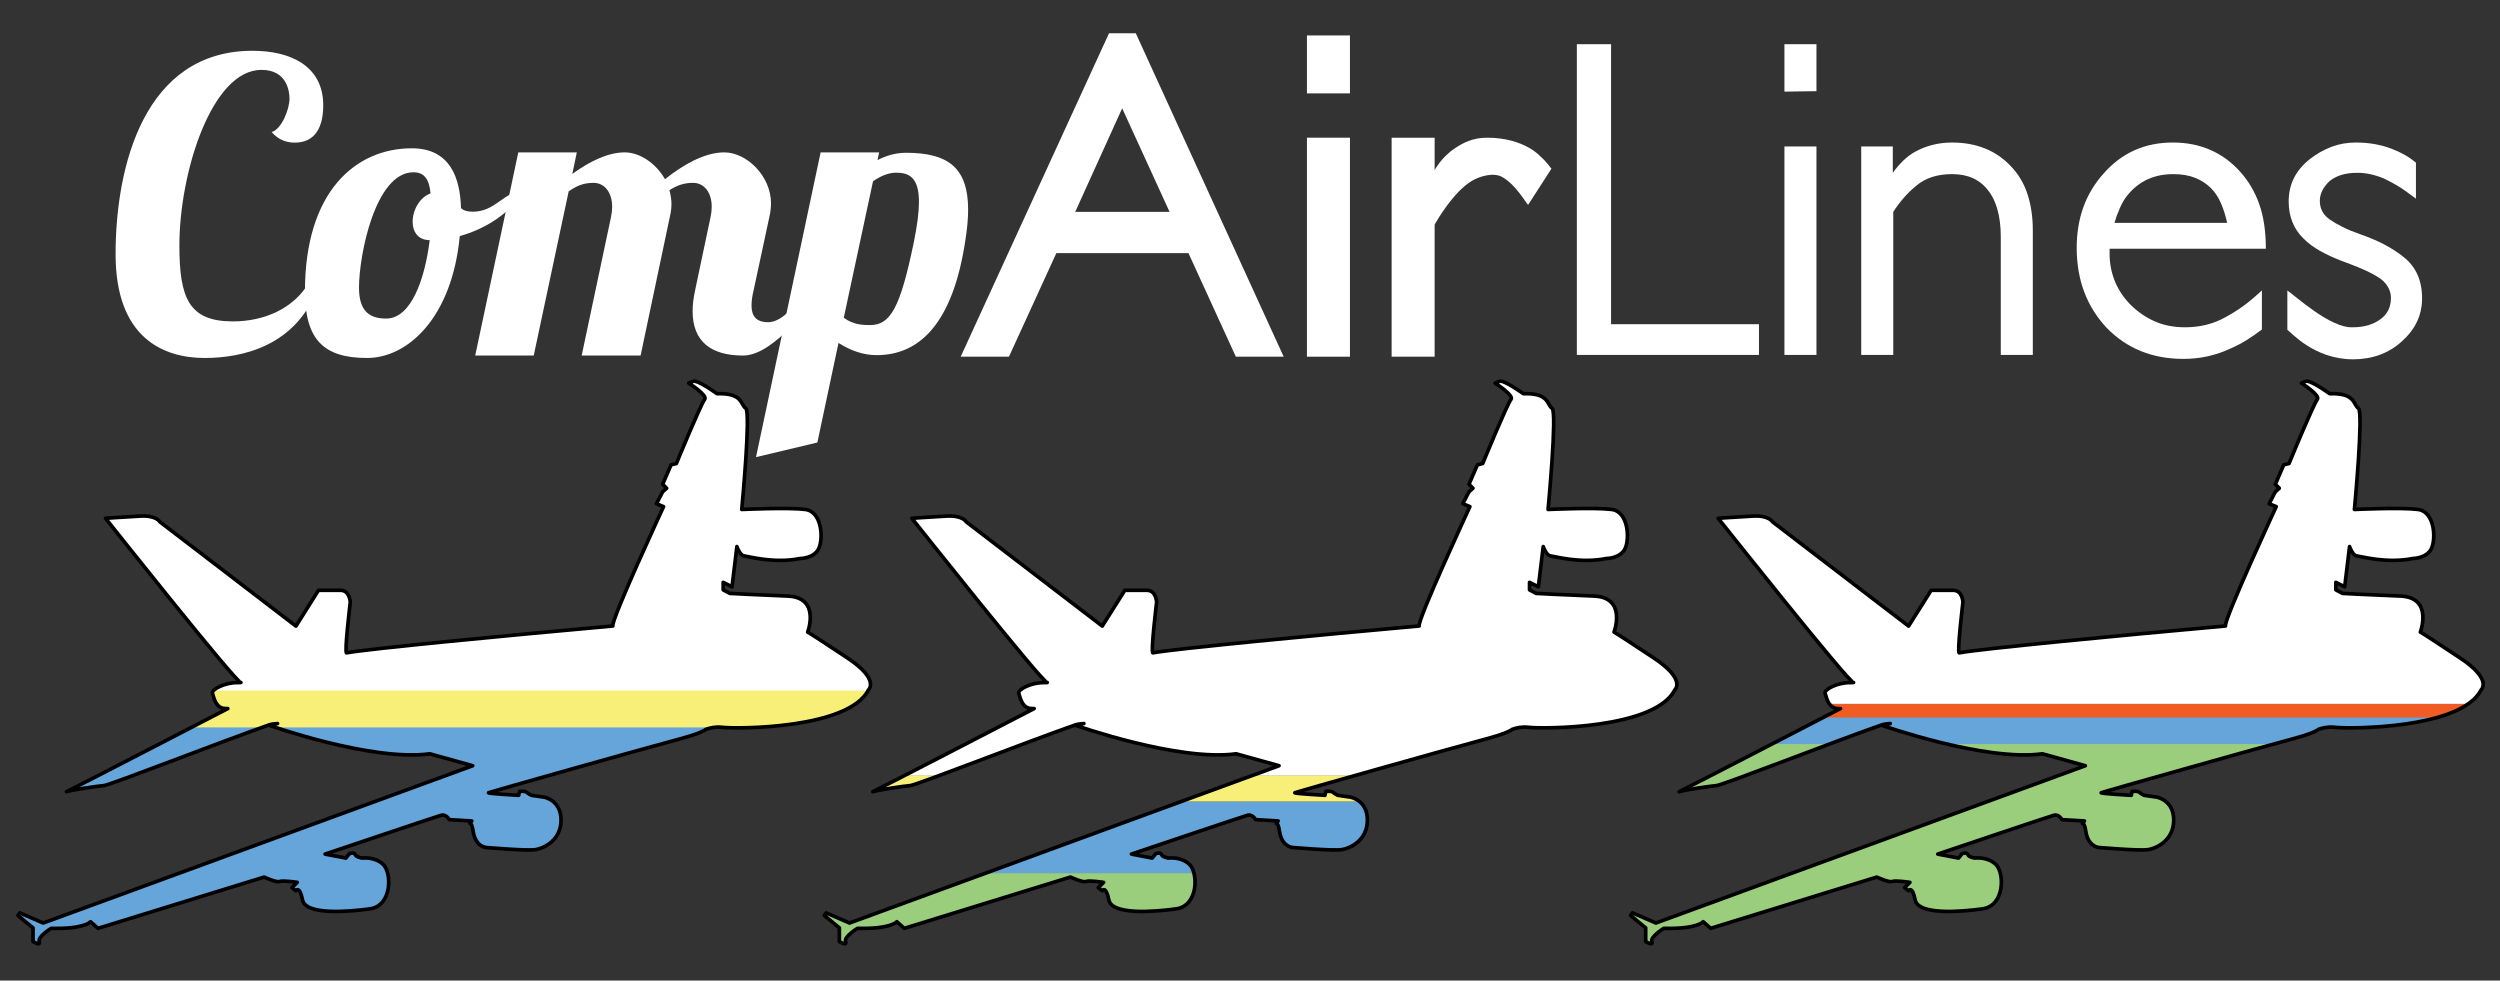 <?xml version="1.0" encoding="utf-8"?>
<!-- Generator: Adobe Illustrator 15.1.0, SVG Export Plug-In . SVG Version: 6.00 Build 0)  -->
<!DOCTYPE svg PUBLIC "-//W3C//DTD SVG 1.1//EN" "http://www.w3.org/Graphics/SVG/1.1/DTD/svg11.dtd">
<svg version="1.1" id="Layer_1" xmlns="http://www.w3.org/2000/svg" xmlns:xlink="http://www.w3.org/1999/xlink" x="0px" y="0px"
	 width="841.89px" height="330.2px" viewBox="0 0 841.89 330.2" enable-background="new 0 0 841.89 330.2" xml:space="preserve">
<rect x="0" y="0" width="841.89" height="330.2" fill="#333333" stroke="none"/>
<g>
	<defs>
		<path id="SVGID_1_" d="M116.729,219.851c0.048-0.066-0.02-0.391-0.04-0.391C116.679,219.46,116.682,219.556,116.729,219.851
			 M233.424,128.415l-1.489,0.596c0,0,6.548,4.166,5.357,5.504c-1.191,1.339-9.523,21.576-9.523,21.576l-1.785,0.447l-2.826,6.545
			l1.338,1.34l-1.338,1.189l-2.084,4.017l2.381,0.985c0,0-17.782,38.362-17.075,40.189c-34.987,3.143-82.678,7.713-89.651,9.047
			c0.001,0.014,0.003,0.029,0,0c-0.848,0.221,1.231-17.04,1.231-17.04s-0.149-4.019-3.273-4.019h-7.439l-7.588,12.053
			l-45.828-35.116c0,0-1.19-2.231-6.547-1.933c-5.357,0.298-11.754,0.744-11.754,0.744s43.987,55.41,45.579,55.307
			c-0.381,0.034-0.7,0.051-0.941,0.044c-4.461-0.149-9.074,2.38-8.628,3.569c0.446,1.191,0.893,4.464,3.57,5.06
			c0.291,0.064,0.848,0.093,1.611,0.096c-13.012,6.742-50.122,25.962-54.337,28.002c2.038-0.67,10.646-1.922,12.55-2.058
			c2.084-0.149,39.728-14.88,55.5-20.386c0.915-0.317,1.955-0.464,3.027-0.513c-1.727,0.348-3.027,0.513-3.027,0.513
			s34.818,12.351,54.31,9.672l14.432,4.017l-144.625,52.97l-7.886-3.421l-0.595,0.892l5.06,4.167v4.612c0,0,2.677,1.637,2.083,0
			c-0.596-1.636,4.017-4.465,4.017-4.465c11.308,0.299,13.244-2.231,13.244-2.231l2.53,2.231l55.944-17.26
			c0,0,4.167,1.935,5.208,1.489c1.04-0.446,5.952,0.297,5.952,0.297l-1.786,1.786l1.339,1.042c0,0,1.19-1.935,2.232,3.124
			c1.04,5.058,15.029,4.016,22.617,2.976c7.586-1.041,7.438-12.052,4.611-14.88c-2.828-2.824-7.142-2.23-7.142-2.23
			s-2.083-0.297-2.381-1.19c-0.296-0.893-1.933-0.298-1.933-0.298l-1.191,1.488l-6.993-1.339c0,0,37.495-12.648,39.132-13.095
			c1.636-0.445,2.678,1.488,2.678,1.488l7.588,0.447l-0.652,0.854c0.401-0.018,0.814,0.584,1.098,2.566
			c0.744,5.209,4.316,5.506,4.316,5.506s13.835,1.192,16.663,0.746c2.828-0.448,8.629-3.126,8.629-9.97
			c0-6.845-5.801-7.738-5.801-7.738l-4.167-0.595c0,0-1.19-0.595-1.637-1.041c-0.445-0.447-2.38-0.299-2.38-0.299l-0.297,1.34
			c0,0-10.862-0.595-10.118-0.893c0.743-0.297,50.142-14.285,64.574-18.153c5.243-1.403,7.657-2.435,8.608-3.18
			c1.395-0.502,3.307-0.939,5.379-0.688c4.911,0.595,42.702,0.617,49.399-12.638c0,0,3.868-3.432-7.144-10.724
			c-8.512-5.637-11.954-7.892-13.352-8.696c0,0,4.427-11.688-6.734-12.135c-11.159-0.445-19.492-0.891-19.492-0.891l-2.231-1.192
			v-2.529l2.976,1.489l1.635-13.542c0,0,1.042,2.978,2.382,3.126c1.34,0.148,10.117,2.678,18.896,0.893c0,0,4.613,0,6.25-3.273
			c1.636-3.275,1.19-12.497-4.465-13.242c-5.653-0.743-21.425,0-21.425,0s3.124-32.884,1.339-34.073
			c-1.785-1.191-0.892-5.209-9.671-4.909c0,0-5.8-4.219-7.721-4.219C233.617,128.363,233.511,128.38,233.424,128.415"/>
	</defs>
	<clipPath id="SVGID_2_">
		<use xlink:href="#SVGID_1_"  overflow="visible"/>
	</clipPath>
	<rect x="-24.262" y="242.09" clip-path="url(#SVGID_2_)" fill="#65A5D9" width="347.749" height="88.668"/>
	
		<rect x="-24.263" y="242.09" clip-path="url(#SVGID_2_)" fill="none" stroke="#000000" stroke-width="0.616" stroke-linecap="round" stroke-linejoin="round" stroke-miterlimit="10" width="347.749" height="88.668"/>
	<rect x="-34.243" y="230.488" clip-path="url(#SVGID_2_)" fill="#F8EF79" width="356" height="14.478"/>
	<path clip-path="url(#SVGID_2_)" fill="none" stroke="#231F20" stroke-width="1.232" stroke-miterlimit="10" d="M292.493,227.063
		c-2.636-0.659-16.775-21.98-51.78-19.194c-35.002,2.786-118.094,10.271-128.583,12.502c0,0-56.437-44.194-60.677-46.203
		c-4.242-2.01-15.102,0.223-15.848,0.223"/>
	<rect x="12.469" y="120.083" clip-path="url(#SVGID_2_)" fill="#FFFFFF" width="309.486" height="112.485"/>
</g>
<g>
	<defs>
		<rect id="SVGID_3_" x="5.178" y="126.928" width="292.079" height="192.072"/>
	</defs>
	<clipPath id="SVGID_4_">
		<use xlink:href="#SVGID_3_"  overflow="visible"/>
	</clipPath>
	
		<path clip-path="url(#SVGID_4_)" fill="none" stroke="#000000" stroke-width="1.232" stroke-linecap="round" stroke-linejoin="round" stroke-miterlimit="10" d="
		M6.665,307.411l7.887,3.421l144.624-52.97l-14.432-4.017c-19.49,2.679-54.309-9.672-54.309-9.672s1.299-0.163,3.028-0.513
		c-1.073,0.05-2.113,0.194-3.028,0.513c-15.773,5.506-53.417,20.236-55.5,20.386c-1.904,0.136-10.512,1.389-12.551,2.058
		c4.216-2.04,41.326-21.259,54.337-28.002c-0.762-0.003-1.32-0.029-1.61-0.094c-2.678-0.596-3.126-3.869-3.573-5.06
		c-0.446-1.191,4.167-3.721,8.63-3.571c0.241,0.009,0.561-0.01,0.944-0.046c0.004,0,0.01,0,0.014,0c-0.004,0-0.01,0-0.014,0
		C79.588,230.04,35.53,174.54,35.53,174.54s6.398-0.446,11.754-0.743c5.357-0.298,6.548,1.934,6.548,1.934l45.828,35.114
		l7.588-12.052h7.439c3.124,0,3.273,4.018,3.273,4.018s-2.081,17.261-1.233,17.039c6.973-1.333,54.664-5.902,89.653-9.045
		c-0.708-1.828,17.075-40.191,17.075-40.191l-2.381-0.983l2.082-4.018l1.34-1.189l-1.34-1.341l2.828-6.546l1.786-0.445
		c0,0,8.332-20.237,9.522-21.576s-5.356-5.504-5.356-5.504l1.487-0.596c1.489-0.596,8.034,4.167,8.034,4.167
		c8.78-0.3,7.888,3.719,9.673,4.91c1.785,1.188-1.34,34.073-1.34,34.073s15.772-0.746,21.426,0
		c5.653,0.742,6.101,9.967,4.463,13.241c-1.636,3.273-6.249,3.273-6.249,3.273c-8.778,1.786-17.558-0.743-18.897-0.892
		c-1.339-0.149-2.381-3.125-2.381-3.125l-1.637,13.54l-2.975-1.489v2.529l2.232,1.192c0,0,8.332,0.445,19.491,0.893
		c11.16,0.445,6.733,12.135,6.733,12.135c1.4,0.803,4.84,3.058,13.354,8.694c11.011,7.29,7.142,10.724,7.142,10.724
		c-6.695,13.256-44.487,13.232-49.397,12.638c-2.073-0.252-3.984,0.187-5.381,0.688c-0.951,0.745-3.365,1.775-8.606,3.182
		c-14.433,3.867-63.832,17.854-64.575,18.151c-0.744,0.297,10.117,0.893,10.117,0.893l0.298-1.339c0,0,1.934-0.15,2.379,0.298
		c0.447,0.445,1.638,1.041,1.638,1.041l4.166,0.597c0,0,5.803,0.893,5.803,7.735c0,6.845-5.803,9.523-8.629,9.969
		c-2.827,0.446-16.665-0.743-16.665-0.743s-3.571-0.298-4.314-5.505c-0.284-1.984-0.697-2.584-1.1-2.568l0.651-0.854l-7.587-0.446
		c0,0-1.042-1.935-2.679-1.489c-1.636,0.446-39.131,13.095-39.131,13.095l6.993,1.339l1.191-1.488c0,0,1.636-0.595,1.933,0.298
		c0.299,0.894,2.381,1.19,2.381,1.19s4.315-0.596,7.143,2.232c2.827,2.827,2.975,13.837-4.613,14.878
		c-7.588,1.042-21.575,2.083-22.617-2.976c-1.041-5.059-2.232-3.126-2.232-3.126l-1.339-1.04l1.785-1.786
		c0,0-4.91-0.744-5.951-0.297c-1.042,0.445-5.208-1.487-5.208-1.487l-55.945,17.259l-2.529-2.231c0,0-1.937,2.531-13.243,2.231
		c0,0-4.613,2.828-4.017,4.464c0.594,1.637-2.084,0-2.084,0v-4.613l-5.06-4.166L6.665,307.411z M116.728,219.85
		C116.736,219.909,116.719,219.782,116.728,219.85C116.802,219.747,116.6,219.023,116.728,219.85z"/>
</g>
<g>
	<defs>
		<path id="SVGID_5_" d="M659.803,219.851c0.049-0.066-0.02-0.391-0.037-0.391C659.754,219.46,659.757,219.556,659.803,219.851
			 M776.498,128.415l-1.486,0.596c0,0,6.546,4.166,5.354,5.504c-1.188,1.339-9.521,21.576-9.521,21.576l-1.786,0.447l-2.827,6.545
			l1.338,1.34l-1.338,1.189l-2.083,4.017l2.38,0.985c0,0-17.78,38.362-17.073,40.189c-34.987,3.143-82.68,7.713-89.653,9.047
			c0.003,0.014,0.005,0.029,0,0c-0.847,0.221,1.231-17.04,1.231-17.04s-0.146-4.019-3.271-4.019h-7.438l-7.591,12.053
			l-45.826-35.116c0,0-1.19-2.231-6.548-1.933c-5.356,0.298-11.755,0.744-11.755,0.744s43.988,55.41,45.58,55.307
			c-0.382,0.034-0.702,0.051-0.94,0.044c-4.464-0.149-9.076,2.38-8.631,3.569c0.447,1.191,0.894,4.464,3.572,5.06
			c0.29,0.064,0.85,0.093,1.611,0.096c-13.012,6.742-50.12,25.962-54.336,28.002c2.036-0.67,10.646-1.922,12.549-2.058
			c2.082-0.149,39.728-14.88,55.501-20.386c0.913-0.317,1.956-0.464,3.026-0.513c-1.728,0.348-3.026,0.513-3.026,0.513
			s34.816,12.351,54.31,9.672l14.431,4.017l-144.625,52.97l-7.886-3.421l-0.594,0.892l5.058,4.167v4.612c0,0,2.678,1.637,2.083,0
			c-0.594-1.636,4.017-4.465,4.017-4.465c11.308,0.299,13.244-2.231,13.244-2.231l2.529,2.231l55.946-17.26
			c0,0,4.166,1.935,5.206,1.489c1.043-0.446,5.952,0.297,5.952,0.297l-1.785,1.786l1.339,1.042c0,0,1.19-1.935,2.232,3.124
			c1.041,5.058,15.028,4.016,22.616,2.976s7.441-12.052,4.613-14.88c-2.83-2.824-7.143-2.23-7.143-2.23s-2.083-0.297-2.381-1.19
			c-0.299-0.893-1.935-0.298-1.935-0.298l-1.19,1.488l-6.993-1.339c0,0,37.496-12.648,39.133-13.095
			c1.638-0.445,2.678,1.488,2.678,1.488l7.588,0.447l-0.651,0.854c0.402-0.018,0.814,0.584,1.098,2.566
			c0.744,5.209,4.316,5.507,4.316,5.507s13.838,1.191,16.664,0.745c2.827-0.448,8.63-3.126,8.63-9.97
			c0-6.845-5.803-7.738-5.803-7.738l-4.168-0.595c0,0-1.188-0.595-1.635-1.041c-0.447-0.447-2.382-0.299-2.382-0.299l-0.296,1.34
			c0,0-10.862-0.595-10.119-0.893c0.744-0.297,50.143-14.285,64.576-18.153c5.24-1.403,7.655-2.435,8.604-3.18
			c1.397-0.502,3.308-0.939,5.381-0.688c4.911,0.595,42.702,0.617,49.398-12.638c0,0,3.867-3.432-7.141-10.724
			c-8.515-5.637-11.955-7.892-13.354-8.696c0,0,4.426-11.686-6.731-12.135c-11.16-0.445-19.493-0.891-19.493-0.891l-2.232-1.192
			v-2.529l2.976,1.489l1.637-13.542c0,0,1.042,2.978,2.382,3.126c1.339,0.148,10.117,2.678,18.896,0.893c0,0,4.612,0,6.249-3.273
			c1.638-3.272,1.19-12.497-4.464-13.242c-5.652-0.743-21.426,0-21.426,0s3.123-32.884,1.337-34.073
			c-1.784-1.191-0.891-5.209-9.67-4.909c0,0-5.801-4.219-7.723-4.219C776.691,128.363,776.586,128.38,776.498,128.415"/>
	</defs>
	<clipPath id="SVGID_6_">
		<use xlink:href="#SVGID_5_"  overflow="visible"/>
	</clipPath>
	<rect x="518.813" y="239.561" clip-path="url(#SVGID_6_)" fill="#65A5D9" width="347.748" height="18.45"/>
	<rect x="509.725" y="237.037" clip-path="url(#SVGID_6_)" fill="#F15C24" width="356.001" height="4.607"/>
	<path clip-path="url(#SVGID_6_)" fill="none" stroke="#231F20" stroke-width="1.232" stroke-miterlimit="10" d="M835.569,227.063
		c-2.638-0.659-16.776-21.98-51.78-19.194c-35.002,2.786-118.094,10.271-128.584,12.502c0,0-56.437-44.194-60.678-46.203
		c-4.24-2.01-15.101,0.223-15.848,0.223"/>
	<rect x="546.914" y="250.572" clip-path="url(#SVGID_6_)" fill="#9ACE7D" width="284.785" height="78.563"/>
	<rect x="562.687" y="120.083" clip-path="url(#SVGID_6_)" fill="#FFFFFF" width="298.772" height="116.954"/>
</g>
<g>
	<defs>
		<rect id="SVGID_7_" x="548.252" y="126.928" width="292.078" height="192.072"/>
	</defs>
	<clipPath id="SVGID_8_">
		<use xlink:href="#SVGID_7_"  overflow="visible"/>
	</clipPath>
	
		<path clip-path="url(#SVGID_8_)" fill="none" stroke="#000000" stroke-width="1.232" stroke-linecap="round" stroke-linejoin="round" stroke-miterlimit="10" d="
		M549.74,307.411l7.886,3.421l144.625-52.97l-14.431-4.017c-19.491,2.679-54.31-9.672-54.31-9.672s1.299-0.163,3.026-0.513
		c-1.07,0.05-2.113,0.194-3.026,0.513c-15.773,5.506-53.419,20.236-55.501,20.386c-1.902,0.136-10.513,1.389-12.549,2.058
		c4.215-2.04,41.324-21.259,54.336-28.002c-0.762-0.003-1.321-0.029-1.61-0.094c-2.68-0.596-3.124-3.869-3.573-5.06
		c-0.445-1.191,4.167-3.721,8.631-3.571c0.24,0.009,0.562-0.01,0.943-0.046c0.005,0,0.011,0,0.015,0c-0.004,0-0.01,0-0.015,0
		c-1.524,0.195-45.583-55.305-45.583-55.305s6.398-0.446,11.755-0.743c5.357-0.298,6.548,1.934,6.548,1.934l45.828,35.114
		l7.589-12.052h7.438c3.125,0,3.273,4.018,3.273,4.018s-2.08,17.261-1.233,17.039c6.974-1.333,54.664-5.902,89.653-9.045
		c-0.707-1.828,17.074-40.191,17.074-40.191l-2.381-0.983l2.083-4.018l1.338-1.189l-1.338-1.341l2.827-6.546l1.786-0.445
		c0,0,8.332-20.237,9.521-21.576c1.19-1.339-5.355-5.504-5.355-5.504l1.486-0.596c1.488-0.596,8.035,4.167,8.035,4.167
		c8.779-0.3,7.887,3.719,9.671,4.91c1.787,1.188-1.338,34.073-1.338,34.073s15.771-0.746,21.426,0
		c5.654,0.742,6.102,9.967,4.464,13.241c-1.637,3.273-6.25,3.273-6.25,3.273c-8.777,1.786-17.557-0.743-18.896-0.892
		c-1.34-0.149-2.382-3.125-2.382-3.125l-1.637,13.54l-2.975-1.489v2.529l2.231,1.192c0,0,8.333,0.445,19.491,0.893
		c11.16,0.445,6.733,12.135,6.733,12.135c1.399,0.803,4.84,3.058,13.354,8.694c11.012,7.29,7.142,10.724,7.142,10.724
		c-6.695,13.256-44.487,13.232-49.398,12.638c-2.072-0.252-3.983,0.187-5.381,0.688c-0.949,0.745-3.364,1.775-8.604,3.182
		c-14.434,3.867-63.832,17.854-64.576,18.151c-0.743,0.297,10.117,0.893,10.117,0.893l0.3-1.339c0,0,1.933-0.15,2.378,0.298
		c0.448,0.445,1.638,1.041,1.638,1.041l4.166,0.597c0,0,5.802,0.893,5.802,7.735c0,6.845-5.802,9.523-8.627,9.969
		c-2.827,0.446-16.665-0.743-16.665-0.743s-3.572-0.298-4.316-5.505c-0.283-1.984-0.695-2.584-1.098-2.568l0.653-0.854l-7.59-0.446
		c0,0-1.04-1.935-2.678-1.489c-1.637,0.446-39.132,13.095-39.132,13.095l6.992,1.339l1.191-1.488c0,0,1.637-0.595,1.934,0.298
		c0.298,0.894,2.382,1.19,2.382,1.19s4.313-0.596,7.142,2.232c2.828,2.827,2.975,13.837-4.613,14.878
		c-7.588,1.042-21.575,2.083-22.616-2.976c-1.042-5.059-2.232-3.126-2.232-3.126l-1.339-1.04l1.785-1.786c0,0-4.91-0.744-5.95-0.297
		c-1.042,0.445-5.209-1.487-5.209-1.487l-55.945,17.259l-2.529-2.231c0,0-1.937,2.531-13.242,2.231c0,0-4.612,2.828-4.019,4.464
		c0.595,1.637-2.083,0-2.083,0v-4.613l-5.06-4.166L549.74,307.411z M659.803,219.85C659.812,219.909,659.795,219.782,659.803,219.85
		C659.877,219.747,659.676,219.023,659.803,219.85z"/>
</g>
<g>
	<defs>
		<path id="SVGID_9_" d="M388.264,219.851c0.047-0.066-0.018-0.391-0.038-0.391C388.216,219.46,388.221,219.556,388.264,219.851
			 M504.961,128.415l-1.488,0.596c0,0,6.547,4.166,5.357,5.504c-1.19,1.339-9.521,21.576-9.521,21.576l-1.786,0.447l-2.828,6.545
			l1.339,1.34l-1.339,1.189l-2.081,4.017l2.378,0.985c0,0-17.779,38.362-17.073,40.189c-34.989,3.143-82.681,7.713-89.654,9.047
			c0.003,0.014,0.006,0.029,0,0c-0.846,0.221,1.236-17.04,1.236-17.04s-0.15-4.019-3.275-4.019h-7.44l-7.587,12.053l-45.83-35.116
			c0,0-1.188-2.231-6.545-1.933c-5.357,0.298-11.755,0.744-11.755,0.744s43.987,55.41,45.578,55.307
			c-0.381,0.034-0.699,0.051-0.939,0.044c-4.464-0.149-9.076,2.38-8.63,3.569c0.447,1.191,0.895,4.464,3.572,5.06
			c0.291,0.064,0.849,0.093,1.61,0.096c-13.011,6.742-50.12,25.962-54.337,28.002c2.038-0.67,10.647-1.922,12.551-2.058
			c2.084-0.149,39.729-14.88,55.501-20.386c0.914-0.317,1.954-0.464,3.026-0.513c-1.729,0.348-3.026,0.513-3.026,0.513
			s34.817,12.351,54.31,9.672l14.432,4.017l-144.626,52.97l-7.887-3.421l-0.594,0.892l5.059,4.167v4.612c0,0,2.678,1.637,2.083,0
			c-0.595-1.636,4.018-4.465,4.018-4.465c11.309,0.299,13.243-2.231,13.243-2.231l2.529,2.231l55.946-17.26
			c0,0,4.167,1.935,5.208,1.489c1.04-0.446,5.951,0.297,5.951,0.297l-1.786,1.786l1.339,1.042c0,0,1.19-1.935,2.233,3.124
			c1.042,5.058,15.026,4.016,22.616,2.976c7.589-1.04,7.439-12.052,4.611-14.88c-2.825-2.824-7.141-2.23-7.141-2.23
			s-2.083-0.297-2.38-1.19c-0.297-0.893-1.934-0.298-1.934-0.298l-1.19,1.488l-6.995-1.339c0,0,37.495-12.648,39.132-13.095
			c1.636-0.445,2.68,1.488,2.68,1.488l7.587,0.447l-0.653,0.854c0.404-0.018,0.816,0.584,1.1,2.566
			c0.744,5.209,4.315,5.507,4.315,5.507s13.838,1.191,16.664,0.745c2.828-0.448,8.63-3.126,8.63-9.97
			c0-6.845-5.802-7.738-5.802-7.738l-4.167-0.595c0,0-1.19-0.595-1.636-1.041c-0.447-0.447-2.382-0.299-2.382-0.299l-0.297,1.34
			c0,0-10.862-0.595-10.118-0.893c0.744-0.297,50.144-14.285,64.574-18.153c5.241-1.403,7.656-2.435,8.606-3.18
			c1.396-0.502,3.31-0.939,5.381-0.688c4.909,0.595,42.703,0.617,49.399-12.638c0,0,3.868-3.432-7.143-10.724
			c-8.514-5.637-11.953-7.892-13.354-8.696c0,0,4.426-11.686-6.733-12.135c-11.159-0.445-19.492-0.891-19.492-0.891l-2.232-1.192
			v-2.529l2.977,1.489l1.636-13.542c0,0,1.042,2.978,2.383,3.126c1.338,0.148,10.117,2.678,18.896,0.893c0,0,4.611,0,6.247-3.273
			c1.637-3.272,1.191-12.497-4.462-13.242c-5.656-0.743-21.428,0-21.428,0s3.128-32.884,1.342-34.073
			c-1.786-1.191-0.895-5.209-9.672-4.909c0,0-5.8-4.219-7.725-4.219C505.153,128.363,505.05,128.38,504.961,128.415"/>
	</defs>
	<clipPath id="SVGID_10_">
		<use xlink:href="#SVGID_9_"  overflow="visible"/>
	</clipPath>
	<path clip-path="url(#SVGID_10_)" fill="none" stroke="#231F20" stroke-width="1.232" stroke-miterlimit="10" d="M564.032,227.063
		c-2.637-0.659-16.777-21.98-51.781-19.194c-35.001,2.786-118.095,10.271-128.583,12.502c0,0-56.437-44.194-60.677-46.203
		c-4.243-2.01-15.101,0.223-15.848,0.223"/>
	<rect x="270.021" y="294.02" clip-path="url(#SVGID_10_)" fill="#9ACE7D" width="284.786" height="78.562"/>
	<rect x="285.154" y="269.915" clip-path="url(#SVGID_10_)" fill="#65A5D9" width="264.55" height="24.104"/>
	<rect x="280.138" y="261.071" clip-path="url(#SVGID_10_)" fill="#F8EF79" width="268.889" height="8.844"/>
	<rect x="260.199" y="116.214" clip-path="url(#SVGID_10_)" fill="#FFFFFF" width="333.591" height="144.923"/>
</g>
<g>
	<defs>
		<rect id="SVGID_11_" x="276.716" y="126.928" width="292.077" height="192.072"/>
	</defs>
	<clipPath id="SVGID_12_">
		<use xlink:href="#SVGID_11_"  overflow="visible"/>
	</clipPath>
	
		<path clip-path="url(#SVGID_12_)" fill="none" stroke="#000000" stroke-width="1.232" stroke-linecap="round" stroke-linejoin="round" stroke-miterlimit="10" d="
		M278.203,307.411l7.887,3.421l144.624-52.97l-14.43-4.017c-19.491,2.679-54.31-9.672-54.31-9.672s1.299-0.163,3.028-0.513
		c-1.073,0.05-2.114,0.194-3.028,0.513c-15.773,5.506-53.418,20.236-55.5,20.386c-1.905,0.136-10.513,1.389-12.55,2.058
		c4.215-2.04,41.324-21.259,54.336-28.002c-0.761-0.003-1.319-0.029-1.61-0.094c-2.678-0.596-3.125-3.869-3.572-5.06
		c-0.446-1.191,4.167-3.721,8.63-3.571c0.24,0.009,0.56-0.01,0.944-0.046c0.004,0,0.01,0,0.014,0c-0.004,0-0.01,0-0.014,0
		c-1.524,0.195-45.583-55.305-45.583-55.305s6.398-0.446,11.754-0.743c5.358-0.298,6.548,1.934,6.548,1.934l45.828,35.114
		l7.588-12.052h7.439c3.125,0,3.273,4.018,3.273,4.018s-2.082,17.261-1.233,17.039c6.973-1.333,54.663-5.902,89.652-9.045
		c-0.707-1.828,17.075-40.191,17.075-40.191l-2.382-0.983l2.083-4.018l1.339-1.189l-1.339-1.341l2.828-6.546l1.786-0.445
		c0,0,8.33-20.237,9.521-21.576c1.19-1.339-5.355-5.504-5.355-5.504l1.486-0.596c1.489-0.596,8.034,4.167,8.034,4.167
		c8.779-0.3,7.888,3.719,9.674,4.91c1.784,1.188-1.341,34.073-1.341,34.073s15.773-0.746,21.427,0
		c5.652,0.742,6.101,9.967,4.464,13.241c-1.637,3.273-6.25,3.273-6.25,3.273c-8.778,1.786-17.559-0.743-18.897-0.892
		c-1.339-0.149-2.381-3.125-2.381-3.125l-1.636,13.54l-2.975-1.489v2.529l2.23,1.192c0,0,8.333,0.445,19.491,0.893
		c11.16,0.445,6.734,12.135,6.734,12.135c1.398,0.803,4.84,3.058,13.353,8.694c11.012,7.29,7.144,10.724,7.144,10.724
		c-6.697,13.256-44.488,13.232-49.399,12.638c-2.071-0.252-3.982,0.187-5.381,0.688c-0.95,0.745-3.365,1.775-8.605,3.182
		c-14.432,3.867-63.831,17.854-64.575,18.151c-0.743,0.297,10.118,0.893,10.118,0.893l0.298-1.339c0,0,1.934-0.15,2.38,0.298
		c0.445,0.445,1.637,1.041,1.637,1.041l4.167,0.597c0,0,5.802,0.893,5.802,7.735c0,6.845-5.802,9.523-8.63,9.969
		c-2.827,0.446-16.663-0.743-16.663-0.743s-3.572-0.298-4.316-5.505c-0.283-1.984-0.696-2.584-1.099-2.568l0.653-0.854l-7.59-0.446
		c0,0-1.04-1.935-2.679-1.489c-1.636,0.446-39.129,13.095-39.129,13.095l6.992,1.339l1.191-1.488c0,0,1.636-0.595,1.934,0.298
		c0.298,0.894,2.38,1.19,2.38,1.19s4.315-0.596,7.143,2.232c2.827,2.827,2.975,13.837-4.612,14.878
		c-7.588,1.042-21.576,2.083-22.617-2.976c-1.041-5.059-2.232-3.126-2.232-3.126l-1.339-1.04l1.786-1.786
		c0,0-4.911-0.744-5.951-0.297c-1.043,0.445-5.21-1.487-5.21-1.487l-55.944,17.259l-2.529-2.231c0,0-1.936,2.531-13.243,2.231
		c0,0-4.613,2.828-4.017,4.464c0.593,1.637-2.084,0-2.084,0v-4.613l-5.06-4.166L278.203,307.411z M388.266,219.85
		C388.274,219.909,388.257,219.782,388.266,219.85C388.339,219.747,388.138,219.023,388.266,219.85z"/>
</g>
<path fill="none" stroke="#000000" stroke-width="1.062" d="M850.383,249.858"/>
<g>
	<path fill="#FFFFFF" d="M107.21,96.467c-7.252,19.979-25.453,24.084-38.315,24.084c-13.958,0-29.968-6.842-29.968-34.895
		c0-29.832,9.716-68.558,46.115-68.558c12.727,0,23.811,5.063,23.811,18.337c0,7.252-2.6,12.589-9.579,12.589
		c-2.189,0-5.2-0.547-7.8-3.558c3.421-0.958,6.021-7.8,6.021-11.221c0-2.189-0.684-9.716-9.442-9.716
		c-16.832,0-27.642,34.758-27.642,59.115c0,17.926,3.284,25.589,18.063,25.589c10.537,0,20.526-4.379,25.589-13.137L107.21,96.467z"
		/>
	<path fill="#FFFFFF" d="M155.242,70.056c0.821,0.821,2.053,1.232,3.968,1.232c6.432,0,9.306-4.653,14.369-6.706l0.547,2.874
		c-4.242,5.337-11.358,9.853-19.295,12.042c-2.6,27.505-17.516,41.053-31.199,41.053c-14.642,0-20.937-6.158-20.937-22.442
		c0-33.663,17.105-48.168,35.989-48.168C151.684,49.94,154.968,60.067,155.242,70.056z M144.705,80.867
		c-3.968,0-5.747-2.874-5.747-6.158c0-3.969,2.326-8.21,6.021-9.579c-0.41-4.516-1.916-7.116-5.747-7.116
		c-12.863,0-18.337,27.916-18.337,38.863c0,8.21,3.832,10.4,9.168,10.4C138.41,107.277,143.063,94.14,144.705,80.867z"/>
	<path fill="#FFFFFF" d="M253.769,97.835c-0.411,1.642-0.685,3.421-0.685,5.063c0,3.147,1.231,5.611,5.61,5.611
		c5.474,0,11.221-8.074,14.369-13.958h6.431c-6.294,7.39-18.61,25.179-29.284,25.179s-16.968-4.652-16.968-14.916
		c0-2.189,0.273-4.379,0.821-6.979l5.2-24.631c0.274-1.231,0.411-2.463,0.411-3.558c0-4.926-2.6-8.073-6.295-8.073
		c-3.01,0-5.337,0.821-7.937,2.463c0.41,1.642,0.684,3.147,0.684,4.79c0,0.958-0.137,1.916-0.274,2.874l-10.126,48.031h-19.842
		l9.853-46.526c0.273-1.231,0.41-2.463,0.41-3.558c0-4.926-2.6-8.073-6.294-8.073c-3.284,0-5.61,0.958-8.347,2.874l-11.769,55.284
		h-19.705l14.505-68.42h19.705l-1.505,7.252c5.474-3.968,11.769-7.252,17.652-7.252c5.063,0,10.537,3.695,13.547,9.032
		c6.021-4.79,13.273-9.032,19.979-9.032c7.526,0,15.736,7.937,15.736,17.242c0,1.095-0.137,2.053-0.273,3.147L253.769,97.835z"/>
	<path fill="#FFFFFF" d="M296.053,51.309l-0.547,2.6c2.874-1.505,6.158-2.463,9.579-2.463c14.231,0,20.937,5.063,20.937,19.158
		c0,2.874-0.273,6.021-0.821,9.579c-4.242,29.421-16.01,39.41-29.968,39.41c-4.516,0-8.758-1.505-12.863-4.105l-7.116,33.526
		l-20.663,4.926l21.758-102.63H296.053z M307.684,81.825c1.231-6.021,1.779-10.537,1.779-13.821c0-8.211-3.284-9.853-7.663-9.853
		c-2.6,0-5.2,1.095-7.8,2.874l-9.853,45.979c3.284,2.463,6.705,2.463,8.895,2.463C299.884,109.466,303.168,103.582,307.684,81.825z"
		/>
</g>
<g>
	<path fill="#FFFFFF" d="M382.482,11.197l49.805,108.922h-16.109L400.217,85.24h-44.485l-15.961,34.879h-16.257l49.954-108.922
		H382.482z M362.087,71.348h31.775L377.9,36.469L362.087,71.348z"/>
	<path fill="#FFFFFF" d="M454.603,11.936v19.508h-14.483V11.936H454.603z M454.603,46.372v73.748h-14.483V46.372H454.603z"/>
	<path fill="#FFFFFF" d="M518.75,52.688c1.231,1.035,2.422,2.447,3.704,4.122l-7.851,12.174c-0.924-0.86-4.066-6.745-8.771-9.4
		c-2.852-1.609-7.521-0.271-10.22,1.354c-6.157,3.707-11.684,13.228-12.489,14.696v44.485h-14.483V46.372h14.483v10.937
		c0.03-0.062,2.197-4.28,6.813-7.371c2.872-1.922,6.125-3.566,10.813-3.566C513.375,46.372,518.75,52.688,518.75,52.688z"/>
</g>
<g>
	<path fill="#FFFFFF" d="M531.012,119.527V14.891h11.527v94.291h49.806v10.346H531.012z"/>
	<path fill="#FFFFFF" d="M600.915,30.853V14.891h10.789v15.814L600.915,30.853z M600.915,119.527V49.327h10.789v70.201H600.915z"/>
	<path fill="#FFFFFF" d="M673.774,119.527V79.771c0-3.448-0.369-6.503-1.108-9.163c-0.738-2.66-1.799-4.826-3.177-6.503
		c-2.76-3.644-6.799-5.468-12.119-5.468c-4.928,0-8.918,1.282-11.971,3.843c-1.578,1.282-3.007,2.66-4.286,4.138
		c-1.282,1.478-2.464,3.055-3.547,4.729v48.18h-10.789V49.327h10.641v8.867c2.266-3.152,4.679-5.468,7.242-6.946
		c3.843-2.167,8.077-3.251,12.71-3.251c8.177,0,14.779,2.66,19.804,7.98c2.562,2.66,4.434,5.815,5.616,9.458
		c1.183,3.646,1.773,7.686,1.773,12.119v41.973H673.774z"/>
	<path fill="#FFFFFF" d="M710.426,83.762v2.66c0.296,6.406,2.709,11.875,7.242,16.405c2.461,2.365,5.173,4.189,8.128,5.468
		c2.956,1.282,6.305,1.921,10.05,1.921c5.025,0,9.556-1.131,13.597-3.399c2.166-1.183,4.139-2.413,5.912-3.695
		c1.773-1.279,3.891-3.053,6.354-5.321v13.154c-1.676,1.281-3.376,2.464-5.099,3.547c-1.725,1.085-3.621,2.069-5.689,2.956
		c-4.829,2.266-10.05,3.399-15.666,3.399c-10.444,0-19.065-3.496-25.863-10.493c-6.701-7.191-10.05-16.158-10.05-26.898
		c0-9.951,3.004-18.275,9.015-24.977c6.108-6.995,13.893-10.493,23.352-10.493c9.163,0,16.7,3.251,22.612,9.754
		c2.856,3.155,5.024,6.824,6.502,11.011c1.479,4.189,2.217,9.188,2.217,15H710.426z M750.034,75.19
		c-0.494-2.365-1.183-4.582-2.069-6.65c-0.887-2.069-2.021-3.792-3.399-5.173c-1.478-1.478-3.251-2.635-5.32-3.473
		c-2.069-0.836-4.533-1.256-7.39-1.256c-6.503,0-11.676,2.416-15.518,7.242c-0.887,1.085-1.7,2.464-2.438,4.138
		c-0.739,1.677-1.355,3.351-1.848,5.025h37.982V75.19z"/>
	<path fill="#FFFFFF" d="M808.853,114.946c-4.434,4.039-9.953,6.059-16.553,6.059c-13.133-0.088-20.741-9.136-22.021-9.926V97.833
		c2.561,1.677,14.471,12.75,22.021,12.383c3.843,0,6.995-0.935,9.459-2.808c2.266-1.674,3.399-4.039,3.399-7.094
		c0-2.069-0.839-3.939-2.513-5.616c-1.973-1.87-6.503-4.087-13.597-6.65c-2.859-1.083-5.395-2.24-7.611-3.473
		c-2.217-1.231-4.115-2.635-5.69-4.212c-3.351-3.251-5.024-7.438-5.024-12.563c0-5.713,2.364-10.442,7.094-14.188
		c2.266-1.773,4.679-3.152,7.242-4.138c2.561-0.983,5.32-1.478,8.276-1.478c4.334,0,8.324,0.69,11.971,2.069
		c3.349,1.282,6.107,2.859,8.276,4.729v12.119c-2.563-1.97-4.633-3.422-6.207-4.36c-1.577-0.935-3.104-1.748-4.582-2.438
		c-3.055-1.279-6.011-1.921-8.867-1.921c-2.169,0-4.016,0.247-5.542,0.739c-1.529,0.494-2.834,1.182-3.917,2.069
		c-2.168,2.069-3.251,4.286-3.251,6.651c0,2.563,1.083,4.632,3.251,6.207c1.279,0.887,2.758,1.75,4.434,2.586
		c1.675,0.838,3.645,1.651,5.912,2.438c6.009,2.069,10.886,4.632,14.631,7.685c4.139,3.251,6.208,7.884,6.208,13.893
		C815.651,106.078,813.383,110.907,808.853,114.946z"/>
</g>
</svg>
